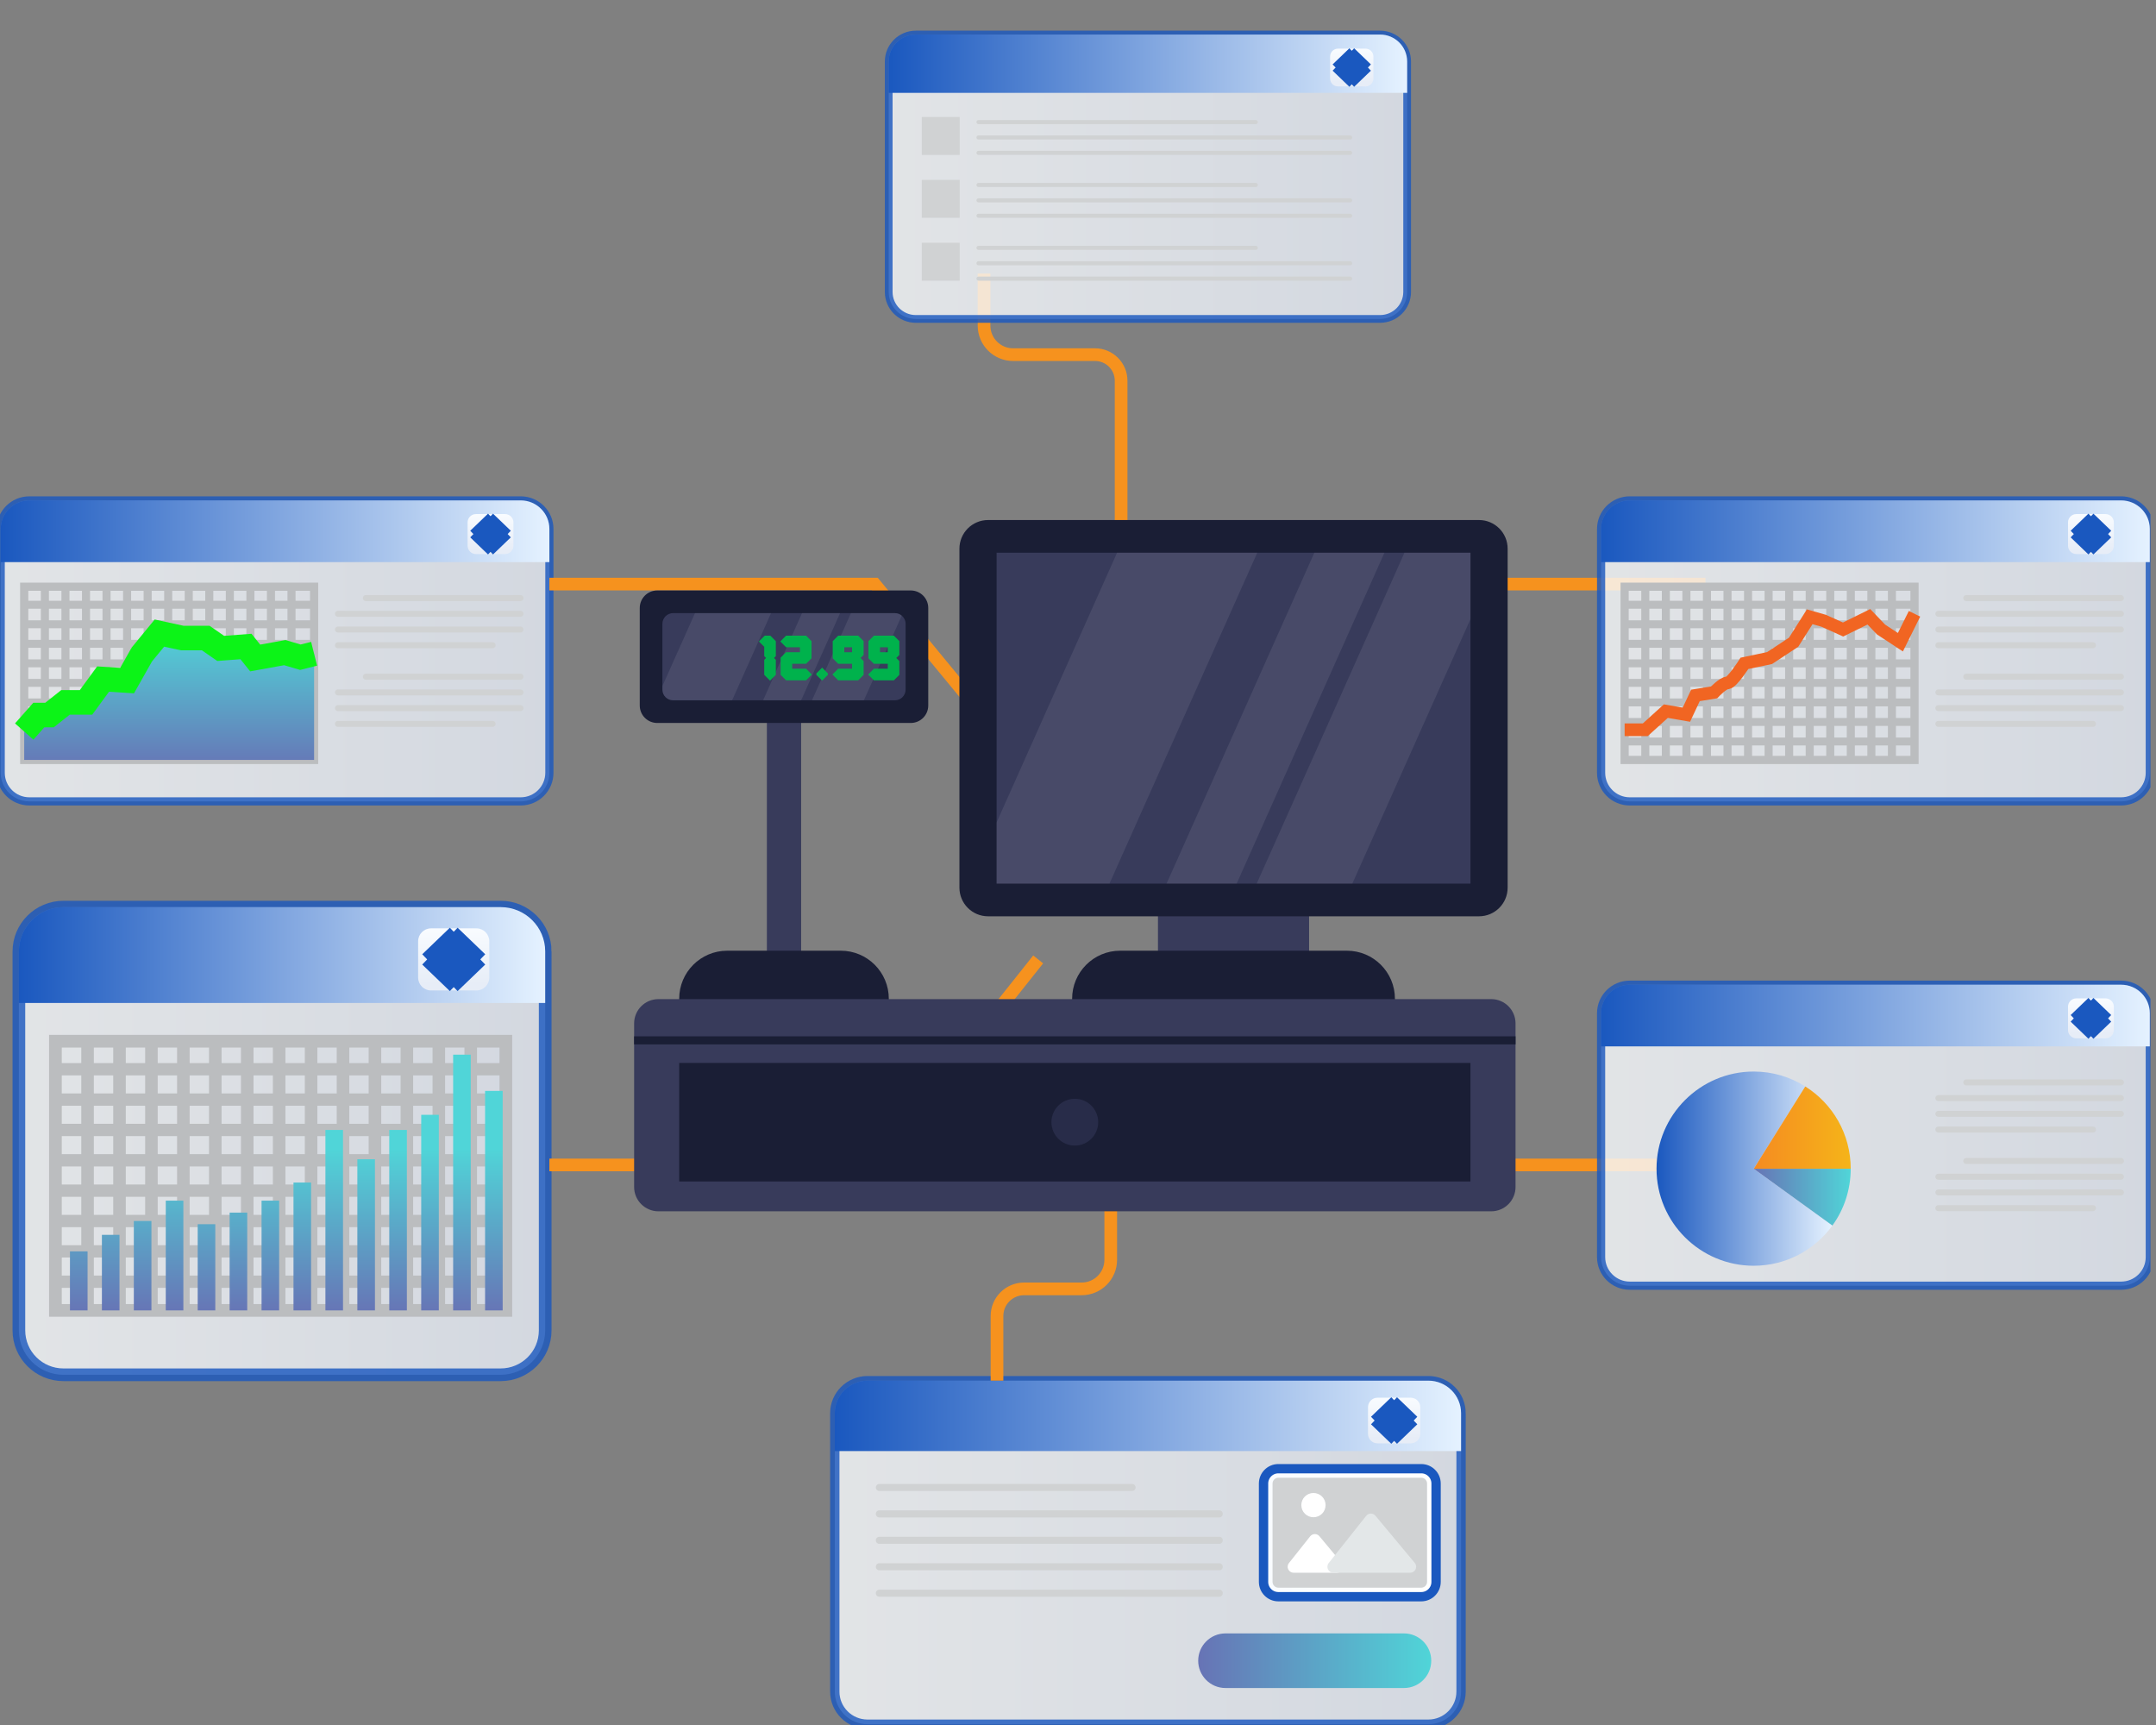 <svg width="340" height="272" viewBox="0 0 340 272" fill="none" xmlns="http://www.w3.org/2000/svg">
<rect x="0" y="0" width="340" height="272" fill="#808080" stroke="none"/>
<g clip-path="url(#clip0_22_3212)">
<path opacity="0.81" d="M86.638 83.407V121.862C86.638 124.343 84.618 126.364 82.114 126.364H4.635C2.131 126.364 0.111 124.343 0.111 121.862V83.407C0.111 80.926 2.131 78.905 4.635 78.905H82.114C84.618 78.905 86.638 80.926 86.638 83.407Z" fill="url(#paint0_linear_22_3212)" stroke="#1A58BF" stroke-width="1.29" stroke-miterlimit="10"/>
<path d="M86.638 83.407V88.634H0.111V83.407C0.111 80.926 2.131 78.905 4.635 78.905H82.114C84.618 78.905 86.638 80.926 86.638 83.407Z" fill="url(#paint1_linear_22_3212)"/>
<path d="M49.535 92.513H3.818V119.831H49.535V92.513Z" stroke="#BBBDBF" stroke-width="1.29" stroke-miterlimit="10"/>
<path d="M7.081 92.513V119.829" stroke="#BBBDBF" stroke-width="1.27" stroke-miterlimit="10"/>
<path d="M10.321 92.513V119.829" stroke="#BBBDBF" stroke-width="1.27" stroke-miterlimit="10"/>
<path d="M13.562 92.513V119.829" stroke="#BBBDBF" stroke-width="1.27" stroke-miterlimit="10"/>
<path d="M16.803 92.513V119.829" stroke="#BBBDBF" stroke-width="1.27" stroke-miterlimit="10"/>
<path d="M20.043 92.513V119.829" stroke="#BBBDBF" stroke-width="1.27" stroke-miterlimit="10"/>
<path d="M23.284 92.513V119.829" stroke="#BBBDBF" stroke-width="1.27" stroke-miterlimit="10"/>
<path d="M26.525 92.513V119.829" stroke="#BBBDBF" stroke-width="1.27" stroke-miterlimit="10"/>
<path d="M29.765 92.513V119.829" stroke="#BBBDBF" stroke-width="1.27" stroke-miterlimit="10"/>
<path d="M33.006 92.513V119.829" stroke="#BBBDBF" stroke-width="1.27" stroke-miterlimit="10"/>
<path d="M36.249 92.513V119.829" stroke="#BBBDBF" stroke-width="1.27" stroke-miterlimit="10"/>
<path d="M39.489 92.513V119.829" stroke="#BBBDBF" stroke-width="1.27" stroke-miterlimit="10"/>
<path d="M42.73 92.513V119.829" stroke="#BBBDBF" stroke-width="1.27" stroke-miterlimit="10"/>
<path d="M45.971 92.513V119.829" stroke="#BBBDBF" stroke-width="1.27" stroke-miterlimit="10"/>
<path d="M3.818 95.356H49.535" stroke="#BBBDBF" stroke-width="1.25" stroke-miterlimit="10"/>
<path d="M3.818 98.436H49.535" stroke="#BBBDBF" stroke-width="1.25" stroke-miterlimit="10"/>
<path d="M3.818 101.517H49.535" stroke="#BBBDBF" stroke-width="1.25" stroke-miterlimit="10"/>
<path d="M3.818 104.598H49.535" stroke="#BBBDBF" stroke-width="1.25" stroke-miterlimit="10"/>
<path d="M3.818 107.679H49.535" stroke="#BBBDBF" stroke-width="1.25" stroke-miterlimit="10"/>
<path d="M3.818 110.757H49.535" stroke="#BBBDBF" stroke-width="1.25" stroke-miterlimit="10"/>
<path d="M3.818 113.838H49.535" stroke="#BBBDBF" stroke-width="1.25" stroke-miterlimit="10"/>
<path d="M3.818 116.919H49.535" stroke="#BBBDBF" stroke-width="1.25" stroke-miterlimit="10"/>
<path d="M3.818 115.35L6.114 112.752H7.804L10.321 110.757H13.562L16.261 107.074L20.043 107.316L22.362 103.209L25.139 99.825L28.765 100.612H32.448L34.804 102.242L38.791 101.939L40.24 103.752L44.914 102.906L47.368 103.631L49.535 103.088V119.829H3.818V115.35Z" fill="url(#paint2_linear_22_3212)"/>
<path d="M3.818 115.35L6.114 112.752H7.804L10.321 110.757H13.562L16.261 107.074L20.043 107.316L22.362 103.209L25.139 99.825L28.765 100.612H32.448L34.804 102.242L38.791 101.939L40.24 103.752L44.914 102.906L47.368 103.631L49.535 103.088" stroke="#0CF417" stroke-width="3.87" stroke-miterlimit="10"/>
<path d="M82.092 93.831H57.689C57.431 93.831 57.221 94.04 57.221 94.299V94.311C57.221 94.569 57.431 94.779 57.689 94.779H82.092C82.35 94.779 82.56 94.569 82.56 94.311V94.299C82.56 94.04 82.35 93.831 82.092 93.831Z" fill="#D0D2D3"/>
<path d="M82.087 97.258H53.291C53.031 97.258 52.818 97.046 52.818 96.785C52.818 96.525 53.031 96.312 53.291 96.312H82.087C82.347 96.312 82.56 96.525 82.56 96.785C82.56 97.046 82.347 97.258 82.087 97.258Z" fill="#D0D2D3"/>
<path d="M82.087 99.737H53.291C53.031 99.737 52.818 99.524 52.818 99.264C52.818 99.003 53.031 98.79 53.291 98.79H82.087C82.347 98.79 82.56 99.003 82.56 99.264C82.56 99.524 82.347 99.737 82.087 99.737Z" fill="#D0D2D3"/>
<path d="M77.689 101.269H53.286C53.028 101.269 52.818 101.478 52.818 101.737V101.749C52.818 102.007 53.028 102.217 53.286 102.217H77.689C77.947 102.217 78.157 102.007 78.157 101.749V101.737C78.157 101.478 77.947 101.269 77.689 101.269Z" fill="#D0D2D3"/>
<path d="M82.092 106.227H57.689C57.431 106.227 57.221 106.436 57.221 106.695V106.707C57.221 106.965 57.431 107.175 57.689 107.175H82.092C82.35 107.175 82.56 106.965 82.56 106.707V106.695C82.56 106.436 82.35 106.227 82.092 106.227Z" fill="#D0D2D3"/>
<path d="M82.087 109.653H53.291C53.031 109.653 52.818 109.44 52.818 109.18C52.818 108.919 53.031 108.707 53.291 108.707H82.087C82.347 108.707 82.56 108.919 82.56 109.18C82.56 109.44 82.347 109.653 82.087 109.653Z" fill="#D0D2D3"/>
<path d="M82.087 112.133H53.291C53.031 112.133 52.818 111.92 52.818 111.66C52.818 111.399 53.031 111.187 53.291 111.187H82.087C82.347 111.187 82.56 111.399 82.56 111.66C82.56 111.92 82.347 112.133 82.087 112.133Z" fill="#D0D2D3"/>
<path d="M77.689 113.665H53.286C53.028 113.665 52.818 113.874 52.818 114.133V114.145C52.818 114.403 53.028 114.613 53.286 114.613H77.689C77.947 114.613 78.157 114.403 78.157 114.145V114.133C78.157 113.874 77.947 113.665 77.689 113.665Z" fill="#D0D2D3"/>
<path d="M79.656 81.06H75.054C74.33 81.06 73.743 81.647 73.743 82.371V86.052C73.743 86.776 74.33 87.363 75.054 87.363H79.656C80.38 87.363 80.967 86.776 80.967 86.052V82.371C80.967 81.647 80.38 81.06 79.656 81.06Z" fill="url(#paint3_linear_22_3212)"/>
<path d="M75.559 82.342L79.151 86.079" stroke="#1A58BF" stroke-width="3.89" stroke-miterlimit="10"/>
<path d="M79.151 82.342L75.559 86.079" stroke="#1A58BF" stroke-width="3.89" stroke-miterlimit="10"/>
<path opacity="0.81" d="M85.976 150.033V209.781C85.976 213.637 82.837 216.777 78.946 216.777H10.01C6.121 216.777 2.98 213.638 2.98 209.781V150.033C2.98 146.177 6.119 143.037 10.01 143.037H78.948C82.837 143.037 85.978 146.176 85.978 150.033H85.976Z" fill="url(#paint4_linear_22_3212)" stroke="#1A58BF" stroke-width="2" stroke-miterlimit="10"/>
<path d="M85.976 150.033V158.153H2.98V150.033C2.98 146.177 6.119 143.037 10.01 143.037H78.948C82.837 143.037 85.978 146.176 85.978 150.033H85.976Z" fill="url(#paint5_linear_22_3212)"/>
<path d="M79.773 164.18H8.742V206.624H79.773V164.18Z" stroke="#BBBDBF" stroke-width="2" stroke-miterlimit="10"/>
<path d="M13.809 164.18V206.624" stroke="#BBBDBF" stroke-width="1.98" stroke-miterlimit="10"/>
<path d="M18.845 164.18V206.624" stroke="#BBBDBF" stroke-width="1.98" stroke-miterlimit="10"/>
<path d="M23.88 164.18V206.624" stroke="#BBBDBF" stroke-width="1.98" stroke-miterlimit="10"/>
<path d="M28.916 164.18V206.624" stroke="#BBBDBF" stroke-width="1.98" stroke-miterlimit="10"/>
<path d="M33.951 164.18V206.624" stroke="#BBBDBF" stroke-width="1.98" stroke-miterlimit="10"/>
<path d="M38.987 164.18V206.624" stroke="#BBBDBF" stroke-width="1.98" stroke-miterlimit="10"/>
<path d="M44.022 164.18V206.624" stroke="#BBBDBF" stroke-width="1.98" stroke-miterlimit="10"/>
<path d="M49.058 164.18V206.624" stroke="#BBBDBF" stroke-width="1.98" stroke-miterlimit="10"/>
<path d="M54.093 164.18V206.624" stroke="#BBBDBF" stroke-width="1.98" stroke-miterlimit="10"/>
<path d="M59.129 164.18V206.624" stroke="#BBBDBF" stroke-width="1.98" stroke-miterlimit="10"/>
<path d="M64.164 164.18V206.624" stroke="#BBBDBF" stroke-width="1.98" stroke-miterlimit="10"/>
<path d="M69.2 164.18V206.624" stroke="#BBBDBF" stroke-width="1.98" stroke-miterlimit="10"/>
<path d="M74.235 164.18V206.624" stroke="#BBBDBF" stroke-width="1.98" stroke-miterlimit="10"/>
<path d="M8.742 168.599H79.773" stroke="#BBBDBF" stroke-width="1.94" stroke-miterlimit="10"/>
<path d="M8.742 173.385H79.773" stroke="#BBBDBF" stroke-width="1.94" stroke-miterlimit="10"/>
<path d="M8.742 178.171H79.773" stroke="#BBBDBF" stroke-width="1.94" stroke-miterlimit="10"/>
<path d="M8.742 182.957H79.773" stroke="#BBBDBF" stroke-width="1.94" stroke-miterlimit="10"/>
<path d="M8.742 187.744H79.773" stroke="#BBBDBF" stroke-width="1.94" stroke-miterlimit="10"/>
<path d="M8.742 192.53H79.773" stroke="#BBBDBF" stroke-width="1.94" stroke-miterlimit="10"/>
<path d="M8.742 197.316H79.773" stroke="#BBBDBF" stroke-width="1.94" stroke-miterlimit="10"/>
<path d="M8.742 202.102H79.773" stroke="#BBBDBF" stroke-width="1.94" stroke-miterlimit="10"/>
<path d="M75.127 146.385H67.977C66.852 146.385 65.941 147.297 65.941 148.421V154.142C65.941 155.266 66.852 156.177 67.977 156.177H75.127C76.251 156.177 77.163 155.266 77.163 154.142V148.421C77.163 147.297 76.251 146.385 75.127 146.385Z" fill="url(#paint6_linear_22_3212)"/>
<path d="M68.763 148.378L74.342 154.184" stroke="#1A58BF" stroke-width="6.04" stroke-miterlimit="10"/>
<path d="M74.342 148.378L68.763 154.184" stroke="#1A58BF" stroke-width="6.04" stroke-miterlimit="10"/>
<path d="M13.809 197.315H11.034V206.624H13.809V197.315Z" fill="url(#paint7_linear_22_3212)"/>
<path d="M18.843 194.71H16.069V206.626H18.843V194.71Z" fill="url(#paint8_linear_22_3212)"/>
<path d="M23.88 192.529H21.105V206.624H23.88V192.529Z" fill="url(#paint9_linear_22_3212)"/>
<path d="M28.916 189.319H26.142V206.624H28.916V189.319Z" fill="url(#paint10_linear_22_3212)"/>
<path d="M33.951 193.035H31.177V206.624H33.951V193.035Z" fill="url(#paint11_linear_22_3212)"/>
<path d="M38.987 191.205H36.213V206.624H38.987V191.205Z" fill="url(#paint12_linear_22_3212)"/>
<path d="M44.022 189.319H41.248V206.624H44.022V189.319Z" fill="url(#paint13_linear_22_3212)"/>
<path d="M49.058 186.463H46.284V206.626H49.058V186.463Z" fill="url(#paint14_linear_22_3212)"/>
<path d="M54.093 178.171H51.319V206.626H54.093V178.171Z" fill="url(#paint15_linear_22_3212)"/>
<path d="M59.129 182.793H56.355V206.624H59.129V182.793Z" fill="url(#paint16_linear_22_3212)"/>
<path d="M64.164 178.171H61.39V206.626H64.164V178.171Z" fill="url(#paint17_linear_22_3212)"/>
<path d="M69.2 175.786H66.426V206.624H69.2V175.786Z" fill="url(#paint18_linear_22_3212)"/>
<path d="M74.235 166.301H71.461V206.626H74.235V166.301Z" fill="url(#paint19_linear_22_3212)"/>
<path d="M79.271 172.015H76.497V206.626H79.271V172.015Z" fill="url(#paint20_linear_22_3212)"/>
<path opacity="0.81" d="M230.409 222.843V266.736C230.409 269.568 228.102 271.874 225.245 271.874H136.809C133.952 271.874 131.645 269.568 131.645 266.736V222.843C131.645 220.011 133.952 217.705 136.809 217.705H225.246C228.104 217.705 230.41 220.011 230.41 222.843H230.409Z" fill="url(#paint21_linear_22_3212)" stroke="#1A58BF" stroke-width="1.47" stroke-miterlimit="10"/>
<path d="M230.409 222.843V228.809H131.645V222.843C131.645 220.011 133.952 217.705 136.809 217.705H225.246C228.104 217.705 230.41 220.011 230.41 222.843H230.409Z" fill="url(#paint22_linear_22_3212)"/>
<path d="M178.532 235.098H138.676C138.372 235.098 138.123 234.85 138.123 234.545C138.123 234.24 138.372 233.992 138.676 233.992H178.532C178.836 233.992 179.085 234.24 179.085 234.545C179.085 234.85 178.836 235.098 178.532 235.098Z" fill="#D0D2D3"/>
<path d="M192.3 238.158H138.644C138.357 238.158 138.123 238.391 138.123 238.679V238.745C138.123 239.033 138.357 239.266 138.644 239.266H192.3C192.587 239.266 192.82 239.033 192.82 238.745V238.679C192.82 238.391 192.587 238.158 192.3 238.158Z" fill="#D0D2D3"/>
<path d="M192.3 242.327H138.644C138.357 242.327 138.123 242.56 138.123 242.847V242.914C138.123 243.202 138.357 243.435 138.644 243.435H192.3C192.587 243.435 192.82 243.202 192.82 242.914V242.847C192.82 242.56 192.587 242.327 192.3 242.327Z" fill="#D0D2D3"/>
<path d="M192.3 246.495H138.644C138.357 246.495 138.123 246.728 138.123 247.015V247.082C138.123 247.369 138.357 247.603 138.644 247.603H192.3C192.587 247.603 192.82 247.369 192.82 247.082V247.015C192.82 246.728 192.587 246.495 192.3 246.495Z" fill="#D0D2D3"/>
<path d="M192.3 250.663H138.644C138.357 250.663 138.123 250.896 138.123 251.184V251.25C138.123 251.538 138.357 251.771 138.644 251.771H192.3C192.587 251.771 192.82 251.538 192.82 251.25V251.184C192.82 250.896 192.587 250.663 192.3 250.663Z" fill="#D0D2D3"/>
<path d="M221.4 257.557H193.261C190.883 257.557 188.955 259.485 188.955 261.863C188.955 264.241 190.883 266.169 193.261 266.169H221.4C223.778 266.169 225.706 264.241 225.706 261.863C225.706 259.485 223.778 257.557 221.4 257.557Z" fill="url(#paint23_linear_22_3212)"/>
<path d="M224.131 231.586H201.598C200.306 231.586 199.259 232.633 199.259 233.925V249.432C199.259 250.724 200.306 251.771 201.598 251.771H224.131C225.423 251.771 226.47 250.724 226.47 249.432V233.925C226.47 232.633 225.423 231.586 224.131 231.586Z" fill="url(#paint24_linear_22_3212)" stroke="#1A58BF" stroke-width="1.47" stroke-miterlimit="10"/>
<path d="M201.598 250.348C201.094 250.348 200.682 249.936 200.682 249.431V233.925C200.682 233.421 201.094 233.009 201.598 233.009H224.131C224.635 233.009 225.047 233.421 225.047 233.925V249.431C225.047 249.938 224.635 250.348 224.131 250.348H201.598Z" fill="#D0D2D3"/>
<path d="M204 247.987H210.861C211.657 247.987 212.091 247.06 211.582 246.447L208.071 242.233C207.69 241.775 206.985 241.783 206.614 242.25L203.266 246.464C202.778 247.078 203.215 247.987 204.001 247.987H204Z" fill="white"/>
<path d="M210.268 247.988H222.389C223.185 247.988 223.619 247.06 223.11 246.447L216.906 239.001C216.525 238.543 215.82 238.551 215.449 239.018L209.533 246.464C209.044 247.079 209.482 247.988 210.268 247.988Z" fill="#E3E7E8"/>
<path d="M207.131 239.241C208.188 239.241 209.044 238.384 209.044 237.328C209.044 236.271 208.188 235.415 207.131 235.415C206.075 235.415 205.218 236.271 205.218 237.328C205.218 238.384 206.075 239.241 207.131 239.241Z" fill="white"/>
<path d="M222.484 220.394H217.231C216.405 220.394 215.735 221.064 215.735 221.89V226.091C215.735 226.917 216.405 227.587 217.231 227.587H222.484C223.31 227.587 223.98 226.917 223.98 226.091V221.89C223.98 221.064 223.31 220.394 222.484 220.394Z" fill="url(#paint25_linear_22_3212)"/>
<path d="M217.808 221.858L221.907 226.123" stroke="#1A58BF" stroke-width="4.44" stroke-miterlimit="10"/>
<path d="M221.907 221.858L217.808 226.123" stroke="#1A58BF" stroke-width="4.44" stroke-miterlimit="10"/>
<path d="M158.606 117.176L137.948 92.1H86.638" stroke="#F6921E" stroke-width="2" stroke-miterlimit="10"/>
<path d="M86.638 183.689H137.948L163.72 151.282" stroke="#F6921E" stroke-width="2" stroke-miterlimit="10"/>
<path d="M196.984 117.176L217.642 92.1H268.95" stroke="#F6921E" stroke-width="2" stroke-miterlimit="10"/>
<path d="M268.95 183.689H217.642L191.867 151.282" stroke="#F6921E" stroke-width="2" stroke-miterlimit="10"/>
<path opacity="0.81" d="M339.022 83.407V121.862C339.022 124.343 337.001 126.364 334.498 126.364H257.017C254.513 126.364 252.493 124.343 252.493 121.862V83.407C252.493 80.926 254.513 78.905 257.017 78.905H334.498C337.001 78.905 339.022 80.926 339.022 83.407Z" fill="url(#paint26_linear_22_3212)" stroke="#1A58BF" stroke-width="1.29" stroke-miterlimit="10"/>
<path d="M339.022 83.407V88.634H252.493V83.407C252.493 80.926 254.513 78.905 257.017 78.905H334.498C337.001 78.905 339.022 80.926 339.022 83.407Z" fill="url(#paint27_linear_22_3212)"/>
<path d="M301.919 92.513H256.202V119.831H301.919V92.513Z" stroke="#BBBDBF" stroke-width="1.29" stroke-miterlimit="10"/>
<path d="M259.463 92.513V119.829" stroke="#BBBDBF" stroke-width="1.27" stroke-miterlimit="10"/>
<path d="M262.703 92.513V119.829" stroke="#BBBDBF" stroke-width="1.27" stroke-miterlimit="10"/>
<path d="M265.946 92.513V119.829" stroke="#BBBDBF" stroke-width="1.27" stroke-miterlimit="10"/>
<path d="M269.187 92.513V119.829" stroke="#BBBDBF" stroke-width="1.27" stroke-miterlimit="10"/>
<path d="M272.427 92.513V119.829" stroke="#BBBDBF" stroke-width="1.27" stroke-miterlimit="10"/>
<path d="M275.668 92.513V119.829" stroke="#BBBDBF" stroke-width="1.27" stroke-miterlimit="10"/>
<path d="M278.909 92.513V119.829" stroke="#BBBDBF" stroke-width="1.27" stroke-miterlimit="10"/>
<path d="M282.149 92.513V119.829" stroke="#BBBDBF" stroke-width="1.27" stroke-miterlimit="10"/>
<path d="M285.39 92.513V119.829" stroke="#BBBDBF" stroke-width="1.27" stroke-miterlimit="10"/>
<path d="M288.631 92.513V119.829" stroke="#BBBDBF" stroke-width="1.27" stroke-miterlimit="10"/>
<path d="M291.871 92.513V119.829" stroke="#BBBDBF" stroke-width="1.27" stroke-miterlimit="10"/>
<path d="M295.114 92.513V119.829" stroke="#BBBDBF" stroke-width="1.27" stroke-miterlimit="10"/>
<path d="M298.355 92.513V119.829" stroke="#BBBDBF" stroke-width="1.27" stroke-miterlimit="10"/>
<path d="M256.202 95.356H301.919" stroke="#BBBDBF" stroke-width="1.25" stroke-miterlimit="10"/>
<path d="M256.202 98.436H301.919" stroke="#BBBDBF" stroke-width="1.25" stroke-miterlimit="10"/>
<path d="M256.202 101.517H301.919" stroke="#BBBDBF" stroke-width="1.25" stroke-miterlimit="10"/>
<path d="M256.202 104.598H301.919" stroke="#BBBDBF" stroke-width="1.25" stroke-miterlimit="10"/>
<path d="M256.202 107.679H301.919" stroke="#BBBDBF" stroke-width="1.25" stroke-miterlimit="10"/>
<path d="M256.202 110.757H301.919" stroke="#BBBDBF" stroke-width="1.25" stroke-miterlimit="10"/>
<path d="M256.202 113.838H301.919" stroke="#BBBDBF" stroke-width="1.25" stroke-miterlimit="10"/>
<path d="M256.202 116.919H301.919" stroke="#BBBDBF" stroke-width="1.25" stroke-miterlimit="10"/>
<path d="M334.476 93.831H310.073C309.815 93.831 309.605 94.04 309.605 94.299V94.311C309.605 94.569 309.815 94.779 310.073 94.779H334.476C334.734 94.779 334.944 94.569 334.944 94.311V94.299C334.944 94.04 334.734 93.831 334.476 93.831Z" fill="#D0D2D3"/>
<path d="M334.47 97.258H305.675C305.415 97.258 305.202 97.046 305.202 96.785C305.202 96.525 305.415 96.312 305.675 96.312H334.47C334.731 96.312 334.944 96.525 334.944 96.785C334.944 97.046 334.731 97.258 334.47 97.258Z" fill="#D0D2D3"/>
<path d="M334.47 99.737H305.675C305.415 99.737 305.202 99.524 305.202 99.264C305.202 99.003 305.415 98.79 305.675 98.79H334.47C334.731 98.79 334.944 99.003 334.944 99.264C334.944 99.524 334.731 99.737 334.47 99.737Z" fill="#D0D2D3"/>
<path d="M330.072 101.269H305.67C305.412 101.269 305.202 101.478 305.202 101.737V101.749C305.202 102.007 305.412 102.217 305.67 102.217H330.072C330.331 102.217 330.54 102.007 330.54 101.749V101.737C330.54 101.478 330.331 101.269 330.072 101.269Z" fill="#D0D2D3"/>
<path d="M334.476 106.227H310.073C309.815 106.227 309.605 106.436 309.605 106.695V106.707C309.605 106.965 309.815 107.175 310.073 107.175H334.476C334.734 107.175 334.944 106.965 334.944 106.707V106.695C334.944 106.436 334.734 106.227 334.476 106.227Z" fill="#D0D2D3"/>
<path d="M334.47 109.653H305.675C305.415 109.653 305.202 109.44 305.202 109.18C305.202 108.919 305.415 108.707 305.675 108.707H334.47C334.731 108.707 334.944 108.919 334.944 109.18C334.944 109.44 334.731 109.653 334.47 109.653Z" fill="#D0D2D3"/>
<path d="M334.47 112.133H305.675C305.415 112.133 305.202 111.92 305.202 111.66C305.202 111.399 305.415 111.187 305.675 111.187H334.47C334.731 111.187 334.944 111.399 334.944 111.66C334.944 111.92 334.731 112.133 334.47 112.133Z" fill="#D0D2D3"/>
<path d="M330.072 113.665H305.67C305.412 113.665 305.202 113.874 305.202 114.133V114.145C305.202 114.403 305.412 114.613 305.67 114.613H330.072C330.331 114.613 330.54 114.403 330.54 114.145V114.133C330.54 113.874 330.331 113.665 330.072 113.665Z" fill="#D0D2D3"/>
<path d="M332.04 81.06H327.438C326.714 81.06 326.127 81.647 326.127 82.371V86.052C326.127 86.776 326.714 87.363 327.438 87.363H332.04C332.764 87.363 333.351 86.776 333.351 86.052V82.371C333.351 81.647 332.764 81.06 332.04 81.06Z" fill="url(#paint28_linear_22_3212)"/>
<path d="M327.943 82.342L331.534 86.079" stroke="#1A58BF" stroke-width="3.89" stroke-miterlimit="10"/>
<path d="M331.534 82.342L327.943 86.079" stroke="#1A58BF" stroke-width="3.89" stroke-miterlimit="10"/>
<path d="M256.202 115.067H259.463L262.703 112.133L265.944 112.693L267.369 109.653L270.306 109.179C270.306 109.179 271.719 107.678 272.425 107.678C273.132 107.678 275.099 104.598 275.099 104.598L279.058 103.765L282.852 101.268L285.39 97.257L287.599 97.886L290.651 99.262L294.719 97.257L296.641 99.262L299.692 101.267L301.917 96.782" stroke="#F16522" stroke-width="2" stroke-miterlimit="10"/>
<path opacity="0.81" d="M339.022 159.772V198.226C339.022 200.708 337.001 202.728 334.498 202.728H257.017C254.513 202.728 252.493 200.708 252.493 198.226V159.772C252.493 157.29 254.513 155.27 257.017 155.27H334.498C337.001 155.27 339.022 157.29 339.022 159.772Z" fill="url(#paint29_linear_22_3212)" stroke="#1A58BF" stroke-width="1.29" stroke-miterlimit="10"/>
<path d="M339.022 159.772V164.999H252.493V159.772C252.493 157.29 254.513 155.27 257.017 155.27H334.498C337.001 155.27 339.022 157.29 339.022 159.772Z" fill="url(#paint30_linear_22_3212)"/>
<path d="M334.476 170.197H310.073C309.815 170.197 309.605 170.407 309.605 170.665V170.677C309.605 170.936 309.815 171.145 310.073 171.145H334.476C334.734 171.145 334.944 170.936 334.944 170.677V170.665C334.944 170.407 334.734 170.197 334.476 170.197Z" fill="#D0D2D3"/>
<path d="M334.47 173.624H305.675C305.415 173.624 305.202 173.411 305.202 173.15C305.202 172.89 305.415 172.677 305.675 172.677H334.47C334.731 172.677 334.944 172.89 334.944 173.15C334.944 173.411 334.731 173.624 334.47 173.624Z" fill="#D0D2D3"/>
<path d="M334.47 176.104H305.675C305.415 176.104 305.202 175.891 305.202 175.63C305.202 175.37 305.415 175.157 305.675 175.157H334.47C334.731 175.157 334.944 175.37 334.944 175.63C334.944 175.891 334.731 176.104 334.47 176.104Z" fill="#D0D2D3"/>
<path d="M330.072 177.635H305.67C305.412 177.635 305.202 177.845 305.202 178.103V178.115C305.202 178.374 305.412 178.583 305.67 178.583H330.072C330.331 178.583 330.54 178.374 330.54 178.115V178.103C330.54 177.845 330.331 177.635 330.072 177.635Z" fill="#D0D2D3"/>
<path d="M334.476 182.591H310.073C309.815 182.591 309.605 182.801 309.605 183.059V183.071C309.605 183.33 309.815 183.539 310.073 183.539H334.476C334.734 183.539 334.944 183.33 334.944 183.071V183.059C334.944 182.801 334.734 182.591 334.476 182.591Z" fill="#D0D2D3"/>
<path d="M334.47 186.019H305.675C305.415 186.019 305.202 185.806 305.202 185.546C305.202 185.286 305.415 185.073 305.675 185.073H334.47C334.731 185.073 334.944 185.286 334.944 185.546C334.944 185.806 334.731 186.019 334.47 186.019Z" fill="#D0D2D3"/>
<path d="M334.47 188.498H305.675C305.415 188.498 305.202 188.285 305.202 188.024C305.202 187.764 305.415 187.551 305.675 187.551H334.47C334.731 187.551 334.944 187.764 334.944 188.024C334.944 188.285 334.731 188.498 334.47 188.498Z" fill="#D0D2D3"/>
<path d="M330.072 190.029H305.67C305.412 190.029 305.202 190.239 305.202 190.497V190.509C305.202 190.768 305.412 190.977 305.67 190.977H330.072C330.331 190.977 330.54 190.768 330.54 190.509V190.497C330.54 190.239 330.331 190.029 330.072 190.029Z" fill="#D0D2D3"/>
<path d="M332.04 157.425H327.438C326.714 157.425 326.127 158.012 326.127 158.735V162.417C326.127 163.141 326.714 163.728 327.438 163.728H332.04C332.764 163.728 333.351 163.141 333.351 162.417V158.735C333.351 158.012 332.764 157.425 332.04 157.425Z" fill="url(#paint31_linear_22_3212)"/>
<path d="M327.943 158.708L331.534 162.444" stroke="#1A58BF" stroke-width="3.89" stroke-miterlimit="10"/>
<path d="M331.534 158.708L327.943 162.444" stroke="#1A58BF" stroke-width="3.89" stroke-miterlimit="10"/>
<path d="M288.969 193.239C286.188 197.089 281.661 199.585 276.563 199.585C268.114 199.585 261.234 192.741 261.234 184.292C261.234 175.843 268.114 168.963 276.563 168.963C279.557 168.963 282.338 169.819 284.691 171.315L276.563 184.292L288.969 193.239Z" fill="url(#paint32_linear_22_3212)"/>
<path d="M291.856 184.292C291.856 187.607 290.787 190.744 288.969 193.239L276.563 184.292H291.856Z" fill="url(#paint33_linear_22_3212)"/>
<path d="M291.856 184.292H276.563L284.691 171.315C289.004 174.025 291.856 178.803 291.856 184.292Z" fill="url(#paint34_linear_22_3212)"/>
<path d="M175.163 161.477V198.646C175.163 201.179 173.111 203.232 170.578 203.232H161.499C159.14 203.232 157.227 205.145 157.227 207.504V217.704" stroke="#F6921E" stroke-width="2" stroke-miterlimit="10"/>
<path d="M176.799 95.002V60.035C176.799 57.763 174.957 55.921 172.685 55.921H159.767C157.236 55.921 155.183 53.868 155.183 51.337V43.135" stroke="#F6921E" stroke-width="2" stroke-miterlimit="10"/>
<path d="M206.444 133.947H182.611V155.017H206.444V133.947Z" fill="#383B5B"/>
<path d="M126.34 96.732H120.936V155.019H126.34V96.732Z" fill="#383B5B"/>
<path d="M176.641 149.909H212.412C216.588 149.909 219.979 153.302 219.979 157.481V162.732H169.074V157.481C169.074 153.302 172.465 149.909 176.641 149.909Z" fill="#1A1E35"/>
<path d="M114.677 149.909H132.599C136.775 149.909 140.165 153.302 140.165 157.481V162.732H107.109V157.481C107.109 153.302 110.5 149.909 114.676 149.909H114.677Z" fill="#1A1E35"/>
<path d="M235.166 157.541H103.834C101.717 157.541 100 159.258 100 161.378V187.163C100 189.282 101.717 191 103.834 191H235.166C237.284 191 239 189.282 239 187.163V161.378C239 159.258 237.284 157.541 235.166 157.541Z" fill="#383B5B"/>
<path d="M231.889 167.605H107.109V186.294H231.889V167.605Z" fill="#1A1E35"/>
<path d="M239 163.409H100V164.685H239V163.409Z" fill="#1A1E35"/>
<path d="M169.499 180.639C171.536 180.639 173.187 178.987 173.187 176.948C173.187 174.91 171.536 173.258 169.499 173.258C167.462 173.258 165.811 174.91 165.811 176.948C165.811 178.987 167.462 180.639 169.499 180.639Z" fill="#282C49"/>
<path d="M233.239 82H155.815C153.322 82 151.301 84.023 151.301 86.518V139.965C151.301 142.46 153.322 144.483 155.815 144.483H233.239C235.733 144.483 237.754 142.46 237.754 139.965V86.518C237.754 84.023 235.733 82 233.239 82Z" fill="#1A1E35"/>
<path d="M231.891 87.152H157.165V139.329H231.891V87.152Z" fill="#383B5B"/>
<path d="M146.385 111.241V95.864C146.385 94.341 145.151 93.106 143.629 93.106H103.646C102.123 93.106 100.889 94.341 100.889 95.864V111.241C100.889 112.764 102.123 113.999 103.646 113.999H143.629C145.151 113.999 146.385 112.764 146.385 111.241Z" fill="#1A1E35"/>
<path d="M142.814 98.367V108.737C142.814 109.671 142.059 110.426 141.126 110.426H106.149C105.215 110.426 104.46 109.671 104.46 108.737V98.367C104.46 97.435 105.215 96.678 106.149 96.678H141.126C141.536 96.678 141.91 96.824 142.202 97.066C142.576 97.375 142.814 97.845 142.814 98.367Z" fill="#383B5B"/>
<path opacity="0.08" d="M121.596 96.678L115.454 110.426H106.149C105.215 110.426 104.46 109.671 104.46 108.737V108.184L109.6 96.678H121.596Z" fill="white"/>
<path opacity="0.08" d="M132.48 96.678L126.338 110.426H120.339L126.481 96.678H132.48Z" fill="white"/>
<path opacity="0.08" d="M142.202 97.066L136.234 110.426H128.052L134.194 96.678H141.128C141.537 96.678 141.912 96.824 142.204 97.066H142.202Z" fill="white"/>
<path opacity="0.08" d="M198.271 87.152L174.962 139.329H157.165V129.683L176.161 87.152H198.271Z" fill="white"/>
<path opacity="0.08" d="M218.328 87.152L195.021 139.329H183.966L207.272 87.152H218.328Z" fill="white"/>
<path opacity="0.08" d="M231.891 87.152V97.615L213.259 139.329H198.18L221.485 87.152H231.891Z" fill="white"/>
<path d="M120.596 100.234L119.683 101.148L120.52 101.986V103.465L120.809 103.753L120.52 104.04V106.409L121.434 107.323L122.348 106.409V104.04L122.06 103.753L122.348 103.465V101.097L121.484 100.234H120.596Z" fill="#00B24C"/>
<path d="M124.93 105.444V104.666H127.12L127.979 103.804V101.097L127.12 100.234H123.966L123.053 101.148L123.966 102.061H126.151V102.839H123.966L123.104 103.702V106.409L123.966 107.273H127.12L128.033 106.359L127.12 105.444H124.93Z" fill="#00B24C"/>
<path d="M128.736 106.187V106.409L129.649 107.322L130.562 106.409V106.187L129.649 105.272L128.736 106.187Z" fill="#00B24C"/>
<path d="M132.182 100.234L131.32 101.097V103.804L132.182 104.668H134.367V105.446H132.182L131.269 106.359L132.182 107.273H135.336L136.195 106.409V104.238L135.71 103.753L136.195 103.268V101.097L135.336 100.234H132.182ZM134.367 102.839H133.146V102.061H134.367V102.839Z" fill="#00B24C"/>
<path d="M137.814 100.234L136.952 101.097V103.804L137.814 104.668H139.999V105.446H137.814L136.901 106.359L137.814 107.273H140.968L141.827 106.409V104.238L141.342 103.753L141.827 103.268V101.097L140.968 100.234H137.814ZM139.999 102.839H138.778V102.061H139.999V102.839Z" fill="#00B24C"/>
<path opacity="0.81" d="M221.907 9.7V46.036C221.907 48.381 219.997 50.289 217.633 50.289H144.424C142.059 50.289 140.149 48.379 140.149 46.036V9.7C140.149 7.355 142.059 5.447 144.424 5.447H217.633C219.999 5.447 221.907 7.356 221.907 9.7Z" fill="url(#paint35_linear_22_3212)" stroke="#1A58BF" stroke-width="1.22" stroke-miterlimit="10"/>
<path d="M221.907 9.7V14.64H140.149V9.7C140.149 7.355 142.059 5.447 144.424 5.447H217.633C219.999 5.447 221.907 7.356 221.907 9.7Z" fill="url(#paint36_linear_22_3212)"/>
<path d="M210.997 7.673H215.345C216.028 7.673 216.583 8.228 216.583 8.91V12.389C216.583 13.072 216.028 13.627 215.345 13.627H210.997C210.314 13.627 209.759 13.072 209.759 12.389V8.91C209.759 8.228 210.314 7.673 210.997 7.673Z" fill="url(#paint37_linear_22_3212)"/>
<path d="M211.475 8.885L214.869 12.415" stroke="#1A58BF" stroke-width="3.67" stroke-miterlimit="10"/>
<path d="M214.869 8.885L211.475 12.415" stroke="#1A58BF" stroke-width="3.67" stroke-miterlimit="10"/>
<path d="M198.037 19.574H154.308C154.131 19.574 153.986 19.429 153.986 19.252C153.986 19.075 154.131 18.931 154.308 18.931H198.037C198.214 18.931 198.359 19.075 198.359 19.252C198.359 19.429 198.214 19.574 198.037 19.574Z" fill="#D0D2D3"/>
<path d="M212.917 21.999H154.308C154.131 21.999 153.986 21.855 153.986 21.678C153.986 21.501 154.131 21.356 154.308 21.356H212.917C213.094 21.356 213.238 21.501 213.238 21.678C213.238 21.855 213.094 21.999 212.917 21.999Z" fill="#D0D2D3"/>
<path d="M212.917 24.427H154.308C154.131 24.427 153.986 24.282 153.986 24.105C153.986 23.928 154.131 23.783 154.308 23.783H212.917C213.094 23.783 213.238 23.928 213.238 24.105C213.238 24.282 213.094 24.427 212.917 24.427Z" fill="#D0D2D3"/>
<path d="M151.343 18.447H145.364V24.427H151.343V18.447Z" fill="#D0D2D3"/>
<path d="M198.037 29.488H154.308C154.131 29.488 153.986 29.343 153.986 29.166C153.986 28.989 154.131 28.845 154.308 28.845H198.037C198.214 28.845 198.359 28.989 198.359 29.166C198.359 29.343 198.214 29.488 198.037 29.488Z" fill="#D0D2D3"/>
<path d="M212.917 31.915H154.308C154.131 31.915 153.986 31.771 153.986 31.594C153.986 31.417 154.131 31.272 154.308 31.272H212.917C213.094 31.272 213.238 31.417 213.238 31.594C213.238 31.771 213.094 31.915 212.917 31.915Z" fill="#D0D2D3"/>
<path d="M212.917 34.343H154.308C154.131 34.343 153.986 34.198 153.986 34.021C153.986 33.844 154.131 33.699 154.308 33.699H212.917C213.094 33.699 213.238 33.844 213.238 34.021C213.238 34.198 213.094 34.343 212.917 34.343Z" fill="#D0D2D3"/>
<path d="M151.343 28.363H145.364V34.343H151.343V28.363Z" fill="#D0D2D3"/>
<path d="M198.037 39.404H154.308C154.131 39.404 153.986 39.259 153.986 39.082C153.986 38.905 154.131 38.761 154.308 38.761H198.037C198.214 38.761 198.359 38.905 198.359 39.082C198.359 39.259 198.214 39.404 198.037 39.404Z" fill="#D0D2D3"/>
<path d="M212.917 41.831H154.308C154.131 41.831 153.986 41.687 153.986 41.51C153.986 41.333 154.131 41.188 154.308 41.188H212.917C213.094 41.188 213.238 41.333 213.238 41.51C213.238 41.687 213.094 41.831 212.917 41.831Z" fill="#D0D2D3"/>
<path d="M212.917 44.259H154.308C154.131 44.259 153.986 44.114 153.986 43.937C153.986 43.76 154.131 43.615 154.308 43.615H212.917C213.094 43.615 213.238 43.76 213.238 43.937C213.238 44.114 213.094 44.259 212.917 44.259Z" fill="#D0D2D3"/>
<path d="M151.343 38.279H145.364V44.259H151.343V38.279Z" fill="#D0D2D3"/>
</g>
<defs>
<linearGradient id="paint0_linear_22_3212" x1="0.111" y1="102.634" x2="86.638" y2="102.634" gradientUnits="userSpaceOnUse">
<stop stop-color="#F9FCFF"/>
<stop offset="1" stop-color="#E7EDF7"/>
</linearGradient>
<linearGradient id="paint1_linear_22_3212" x1="0.111" y1="83.77" x2="86.638" y2="83.77" gradientUnits="userSpaceOnUse">
<stop stop-color="#1A58BF"/>
<stop offset="1" stop-color="#E5F2FF"/>
</linearGradient>
<linearGradient id="paint2_linear_22_3212" x1="26.676" y1="121.618" x2="26.676" y2="99.121" gradientUnits="userSpaceOnUse">
<stop stop-color="#6773B5"/>
<stop offset="1" stop-color="#50D5D8"/>
</linearGradient>
<linearGradient id="paint3_linear_22_3212" x1="77.355" y1="80.963" x2="77.355" y2="86.634" gradientUnits="userSpaceOnUse">
<stop stop-color="#F9FCFF"/>
<stop offset="1" stop-color="#E7EDF7"/>
</linearGradient>
<linearGradient id="paint4_linear_22_3212" x1="2.98" y1="179.907" x2="85.976" y2="179.907" gradientUnits="userSpaceOnUse">
<stop stop-color="#F9FCFF"/>
<stop offset="1" stop-color="#E7EDF7"/>
</linearGradient>
<linearGradient id="paint5_linear_22_3212" x1="2.98" y1="150.596" x2="85.976" y2="150.596" gradientUnits="userSpaceOnUse">
<stop stop-color="#1A58BF"/>
<stop offset="1" stop-color="#E5F2FF"/>
</linearGradient>
<linearGradient id="paint6_linear_22_3212" x1="71.553" y1="146.234" x2="71.553" y2="155.047" gradientUnits="userSpaceOnUse">
<stop stop-color="#F9FCFF"/>
<stop offset="1" stop-color="#E7EDF7"/>
</linearGradient>
<linearGradient id="paint7_linear_22_3212" x1="12.422" y1="207.359" x2="12.422" y2="181.095" gradientUnits="userSpaceOnUse">
<stop stop-color="#6773B5"/>
<stop offset="1" stop-color="#50D5D8"/>
</linearGradient>
<linearGradient id="paint8_linear_22_3212" x1="17.458" y1="207.36" x2="17.458" y2="181.095" gradientUnits="userSpaceOnUse">
<stop stop-color="#6773B5"/>
<stop offset="1" stop-color="#50D5D8"/>
</linearGradient>
<linearGradient id="paint9_linear_22_3212" x1="22.493" y1="207.359" x2="22.493" y2="181.095" gradientUnits="userSpaceOnUse">
<stop stop-color="#6773B5"/>
<stop offset="1" stop-color="#50D5D8"/>
</linearGradient>
<linearGradient id="paint10_linear_22_3212" x1="27.529" y1="207.359" x2="27.529" y2="181.095" gradientUnits="userSpaceOnUse">
<stop stop-color="#6773B5"/>
<stop offset="1" stop-color="#50D5D8"/>
</linearGradient>
<linearGradient id="paint11_linear_22_3212" x1="32.564" y1="207.36" x2="32.564" y2="181.095" gradientUnits="userSpaceOnUse">
<stop stop-color="#6773B5"/>
<stop offset="1" stop-color="#50D5D8"/>
</linearGradient>
<linearGradient id="paint12_linear_22_3212" x1="37.6" y1="207.359" x2="37.6" y2="181.095" gradientUnits="userSpaceOnUse">
<stop stop-color="#6773B5"/>
<stop offset="1" stop-color="#50D5D8"/>
</linearGradient>
<linearGradient id="paint13_linear_22_3212" x1="42.635" y1="207.359" x2="42.635" y2="181.095" gradientUnits="userSpaceOnUse">
<stop stop-color="#6773B5"/>
<stop offset="1" stop-color="#50D5D8"/>
</linearGradient>
<linearGradient id="paint14_linear_22_3212" x1="47.671" y1="207.359" x2="47.671" y2="181.095" gradientUnits="userSpaceOnUse">
<stop stop-color="#6773B5"/>
<stop offset="1" stop-color="#50D5D8"/>
</linearGradient>
<linearGradient id="paint15_linear_22_3212" x1="52.706" y1="207.359" x2="52.706" y2="181.095" gradientUnits="userSpaceOnUse">
<stop stop-color="#6773B5"/>
<stop offset="1" stop-color="#50D5D8"/>
</linearGradient>
<linearGradient id="paint16_linear_22_3212" x1="57.742" y1="207.359" x2="57.742" y2="181.095" gradientUnits="userSpaceOnUse">
<stop stop-color="#6773B5"/>
<stop offset="1" stop-color="#50D5D8"/>
</linearGradient>
<linearGradient id="paint17_linear_22_3212" x1="62.777" y1="207.359" x2="62.777" y2="181.095" gradientUnits="userSpaceOnUse">
<stop stop-color="#6773B5"/>
<stop offset="1" stop-color="#50D5D8"/>
</linearGradient>
<linearGradient id="paint18_linear_22_3212" x1="67.813" y1="207.359" x2="67.813" y2="181.095" gradientUnits="userSpaceOnUse">
<stop stop-color="#6773B5"/>
<stop offset="1" stop-color="#50D5D8"/>
</linearGradient>
<linearGradient id="paint19_linear_22_3212" x1="72.848" y1="207.359" x2="72.848" y2="181.095" gradientUnits="userSpaceOnUse">
<stop stop-color="#6773B5"/>
<stop offset="1" stop-color="#50D5D8"/>
</linearGradient>
<linearGradient id="paint20_linear_22_3212" x1="77.884" y1="207.359" x2="77.884" y2="181.095" gradientUnits="userSpaceOnUse">
<stop stop-color="#6773B5"/>
<stop offset="1" stop-color="#50D5D8"/>
</linearGradient>
<linearGradient id="paint21_linear_22_3212" x1="131.645" y1="244.789" x2="230.409" y2="244.789" gradientUnits="userSpaceOnUse">
<stop stop-color="#F9FCFF"/>
<stop offset="1" stop-color="#E7EDF7"/>
</linearGradient>
<linearGradient id="paint22_linear_22_3212" x1="131.645" y1="223.257" x2="230.409" y2="223.257" gradientUnits="userSpaceOnUse">
<stop stop-color="#1A58BF"/>
<stop offset="1" stop-color="#E5F2FF"/>
</linearGradient>
<linearGradient id="paint23_linear_22_3212" x1="188.955" y1="261.863" x2="225.706" y2="261.863" gradientUnits="userSpaceOnUse">
<stop stop-color="#6773B5"/>
<stop offset="1" stop-color="#50D5D8"/>
</linearGradient>
<linearGradient id="paint24_linear_22_3212" x1="199.259" y1="241.68" x2="226.47" y2="241.68" gradientUnits="userSpaceOnUse">
<stop stop-color="#F9FCFF"/>
<stop offset="1" stop-color="white"/>
</linearGradient>
<linearGradient id="paint25_linear_22_3212" x1="219.858" y1="220.283" x2="219.858" y2="226.758" gradientUnits="userSpaceOnUse">
<stop stop-color="#F9FCFF"/>
<stop offset="1" stop-color="#E7EDF7"/>
</linearGradient>
<linearGradient id="paint26_linear_22_3212" x1="252.493" y1="-0" x2="339.022" y2="-0" gradientUnits="userSpaceOnUse">
<stop stop-color="#F9FCFF"/>
<stop offset="1" stop-color="#E7EDF7"/>
</linearGradient>
<linearGradient id="paint27_linear_22_3212" x1="252.493" y1="-0" x2="339.022" y2="-0" gradientUnits="userSpaceOnUse">
<stop stop-color="#1A58BF"/>
<stop offset="1" stop-color="#E5F2FF"/>
</linearGradient>
<linearGradient id="paint28_linear_22_3212" x1="329.739" y1="80.963" x2="329.739" y2="86.634" gradientUnits="userSpaceOnUse">
<stop stop-color="#F9FCFF"/>
<stop offset="1" stop-color="#E7EDF7"/>
</linearGradient>
<linearGradient id="paint29_linear_22_3212" x1="252.493" y1="179" x2="339.022" y2="179" gradientUnits="userSpaceOnUse">
<stop stop-color="#F9FCFF"/>
<stop offset="1" stop-color="#E7EDF7"/>
</linearGradient>
<linearGradient id="paint30_linear_22_3212" x1="252.493" y1="160.134" x2="339.022" y2="160.134" gradientUnits="userSpaceOnUse">
<stop stop-color="#1A58BF"/>
<stop offset="1" stop-color="#E5F2FF"/>
</linearGradient>
<linearGradient id="paint31_linear_22_3212" x1="329.739" y1="157.328" x2="329.739" y2="162.999" gradientUnits="userSpaceOnUse">
<stop stop-color="#F9FCFF"/>
<stop offset="1" stop-color="#E7EDF7"/>
</linearGradient>
<linearGradient id="paint32_linear_22_3212" x1="261.234" y1="184.275" x2="288.969" y2="184.275" gradientUnits="userSpaceOnUse">
<stop stop-color="#1A58BF"/>
<stop offset="1" stop-color="#E5F2FF"/>
</linearGradient>
<linearGradient id="paint33_linear_22_3212" x1="276.563" y1="188.766" x2="291.856" y2="188.766" gradientUnits="userSpaceOnUse">
<stop stop-color="#6773B5"/>
<stop offset="1" stop-color="#50D5D8"/>
</linearGradient>
<linearGradient id="paint34_linear_22_3212" x1="276.563" y1="177.804" x2="291.856" y2="177.804" gradientUnits="userSpaceOnUse">
<stop stop-color="#F58B21"/>
<stop offset="1" stop-color="#F5B419"/>
</linearGradient>
<linearGradient id="paint35_linear_22_3212" x1="140.147" y1="27.868" x2="221.907" y2="27.868" gradientUnits="userSpaceOnUse">
<stop stop-color="#F9FCFF"/>
<stop offset="1" stop-color="#E7EDF7"/>
</linearGradient>
<linearGradient id="paint36_linear_22_3212" x1="140.147" y1="10.042" x2="221.907" y2="10.042" gradientUnits="userSpaceOnUse">
<stop stop-color="#1A58BF"/>
<stop offset="1" stop-color="#E5F2FF"/>
</linearGradient>
<linearGradient id="paint37_linear_22_3212" x1="213.172" y1="7.581" x2="213.172" y2="12.941" gradientUnits="userSpaceOnUse">
<stop stop-color="#F9FCFF"/>
<stop offset="1" stop-color="#E7EDF7"/>
</linearGradient>
<clipPath id="clip0_22_3212">
<rect width="339.131" height="272" fill="white"/>
</clipPath>
</defs>
</svg>
